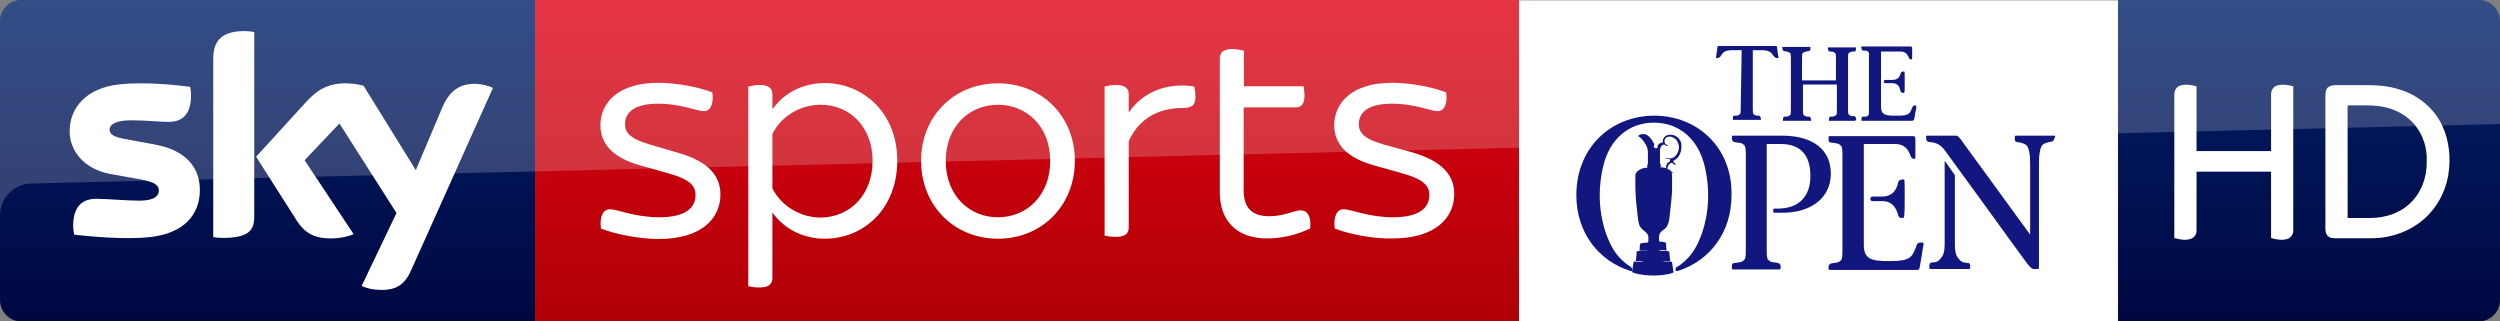 <?xml version="1.0" encoding="UTF-8" standalone="no"?>
<!-- Generator: Adobe Illustrator 18.1.1, SVG Export Plug-In . SVG Version: 6.00 Build 0)  -->

<svg
   xmlns:dc="http://purl.org/dc/elements/1.1/"
   xmlns:cc="http://creativecommons.org/ns#"
   xmlns:rdf="http://www.w3.org/1999/02/22-rdf-syntax-ns#"
   xmlns:svg="http://www.w3.org/2000/svg"
   xmlns="http://www.w3.org/2000/svg"
   xmlns:xlink="http://www.w3.org/1999/xlink"
   xmlns:sodipodi="http://sodipodi.sourceforge.net/DTD/sodipodi-0.dtd"
   xmlns:inkscape="http://www.inkscape.org/namespaces/inkscape"
   version="1.1"
   id="Layer_1"
   x="0px"
   y="0px"
   viewBox="0 0 933.138 120"
   enable-background="new 0 0 456 69.1"
   xml:space="preserve"
   sodipodi:docname="Sky Sports The Open HD.svg"
   width="933.138"
   height="120"
   inkscape:version="0.92.0 r15299"><rect x="0" y="0" width="933.138" height="120" fill="#808080" stroke="none"/><defs
     id="defs99"><linearGradient
       y2="-27.096"
       x2="99.851"
       y1="138.674"
       x1="99.851"
       gradientUnits="userSpaceOnUse"
       id="b-0"
       gradientTransform="matrix(-1,0,0,1,933.138,6.694327e-7)"><stop
         id="stop19-3"
         stop-color="#00043b"
         offset="0" /><stop
         id="stop21-3"
         stop-color="#002672"
         offset="1" /></linearGradient><linearGradient
       id="a"
       gradientUnits="userSpaceOnUse"
       x1="-8599.162"
       y1="-4719.377"
       x2="-8599.162"
       y2="-4553.606"
       gradientTransform="rotate(180,-4107.903,-2290.35)"><stop
         offset="0"
         stop-color="#a80002"
         id="stop12" /><stop
         offset="1"
         stop-color="#ea021a"
         id="stop14" /></linearGradient><linearGradient
       id="b"
       gradientUnits="userSpaceOnUse"
       x1="99.851"
       y1="138.674"
       x2="99.851"
       y2="-27.096"><stop
         offset="0"
         stop-color="#00043b"
         id="stop19" /><stop
         offset="1"
         stop-color="#002672"
         id="stop21" /></linearGradient><defs
       id="defs3"><rect
         height="69.1"
         width="129.3"
         y="0"
         x="326.7"
         id="SVGID_1_" /></defs><clipPath
       id="SVGID_2_"><use
         height="100%"
         width="100%"
         y="0"
         x="0"
         style="overflow:visible"
         id="use5"
         overflow="visible"
         xlink:href="#SVGID_1_" /></clipPath></defs><sodipodi:namedview
     pagecolor="#ffffff"
     bordercolor="#666666"
     borderopacity="1"
     objecttolerance="10"
     gridtolerance="10"
     guidetolerance="10"
     inkscape:pageopacity="0"
     inkscape:pageshadow="2"
     inkscape:window-width="1920"
     inkscape:window-height="1017"
     id="namedview97"
     showgrid="false"
     fit-margin-top="0"
     fit-margin-left="0"
     fit-margin-right="0"
     fit-margin-bottom="0"
     inkscape:zoom="1.245614"
     inkscape:cx="496.04714"
     inkscape:cy="83.55551"
     inkscape:window-x="-8"
     inkscape:window-y="-8"
     inkscape:window-maximized="1"
     inkscape:current-layer="Layer_1" /><path
     id="path24-4"
     d="m 790.578,120 h 134.56 c 4.4,0 8,-3.6 8,-8 L 933.138,7.9 C 933.138,3.7 929.638,6.6943269e-7 925.238,6.6943269e-7 h -134.66 z"
     style="fill:url(#b-0);stroke-width:1"
     inkscape:connector-curvature="0"
     sodipodi:nodetypes="csssscc" /><g
     id="#ffffffff"
     transform="matrix(0.48,0,0,0.48,790.578,2.425e-4)"><path
       d="m 47.72,66.75 c 4.27,-1.63 9.01,-0.77 13.3,0.33 v 50.41 H 118.98 V 73.97 c -0.2,-3.08 1.41,-6.38 4.46,-7.41 4.18,-1.36 8.64,-0.52 12.8,0.5 V 179 c 0.19,2.95 -1.68,5.81 -4.48,6.78 -4.19,1.35 -8.66,0.5 -12.78,-0.69 V 133.51 H 61.02 v 45.56 c 0.17,2.76 -1.52,5.48 -4.09,6.53 -4.28,1.62 -8.94,0.68 -13.19,-0.49 V 74.03 C 43.58,71.11 44.9,67.95 47.72,66.75 Z"
       id="path7"
       inkscape:connector-curvature="0"
       style="opacity:1;fill:#ffffff"
       sodipodi:nodetypes="ccccccccccccccccc" /><path
       d="m 163.6,67.6 c 1.935,-1.25 4.183,-1.423 6.447,-1.407 h 20.664 c 9.42,-0.029 18.815,0.355 27.86,3.307 14.45,4.25 27.14,14.48 33.54,28.21 5.52,11.92 6.78,25.54 4.66,38.43 -2.52,15.09 -11.04,29.21 -23.67,37.96 -10.48,7.39 -23.33,11.21 -36.12,11.18 h -27.04 c -2.47,-0.06 -5.46,0.05 -7.15,-2.1 -1.87,-2.29 -1.55,-5.41 -1.57,-8.16 V 74.96 c -0.01,-2.57 0.12,-5.67 2.38,-7.36 m 14.9,14.359 v 87.541 h 18.52 c 10.64,-0.21 21.64,-3.56 29.54,-10.93 9.32,-8.38 13.81,-21.17 13.46,-33.53 0.39,-9.74 -2.69,-19.54 -8.69,-27.24 -5.52,-7 -13.5,-11.82 -22.09,-14.05 -5.145,-1.391 -10.41,-1.791 -15.703,-1.791 z"
       id="path9"
       inkscape:connector-curvature="0"
       style="opacity:1;fill:#ffffff"
       sodipodi:nodetypes="ccccccccccccccccccccsc" /></g><path
     style="fill:url(#a)"
     inkscape:connector-curvature="0"
     id="path17"
     d="M 199.7,0 H 567 V 120 H 199.7 Z" /><path
     style="fill:url(#b)"
     inkscape:connector-curvature="0"
     id="path24-8"
     d="M 199.7,120 H 8 c -4.4,0 -8,-3.6 -8,-8 V 7.9 C 0,3.7 3.5,0 7.9,0 h 191.8 z" /><path
     style="fill:#ffffff"
     inkscape:connector-curvature="0"
     id="path26"
     d="m 135,106.7 c 1.3,0.7 3.9,1.5 7.3,1.5 5.7,0.1 8.8,-2.1 11.1,-7.2 L 184,32.8 c -1.3,-0.7 -4.1,-1.4 -6.3,-1.5 -3.9,-0.1 -9.2,0.7 -12.6,8.8 L 155.2,63.5 135.7,32 c -1.3,-0.4 -4.3,-0.9 -6.6,-0.9 -6.8,0 -10.7,2.5 -14.7,6.8 l -18.8,20.6 15.2,23.9 c 2.8,4.4 6.5,6.6 12.5,6.6 3.9,0 7.2,-0.9 8.7,-1.6 L 113.7,59.8 126.7,46.1 148,79.5 Z M 94.9,80.9 c 0,5 -2,7.9 -11.8,7.9 -1.3,0 -2.4,-0.1 -3.5,-0.3 V 21.9 c 0,-5.1 1.7,-10.3 11.6,-10.3 1.2,0 2.5,0.1 3.7,0.4 z m -20.3,-10 c 0,9.4 -6.1,16.2 -18.6,17.6 -9,1 -22.1,-0.2 -28.3,-0.9 -0.2,-1 -0.4,-2.3 -0.4,-3.3 0,-8.2 4.4,-10.1 8.6,-10.1 4.3,0 11.1,0.7 16.2,0.7 5.6,0 7.2,-1.9 7.2,-3.7 0,-2.4 -2.2,-3.3 -6.6,-4.2 L 41,64.9 C 31.2,63 26,56.2 26,49 c 0,-8.8 6.2,-16.1 18.4,-17.5 9.2,-1 20.5,0.1 26.6,0.9 0.2,1.1 0.3,2.1 0.3,3.2 0,8.2 -4.3,9.9 -8.5,9.9 -3.2,0 -8.1,-0.6 -13.8,-0.6 -5.8,0 -8.1,1.6 -8.1,3.5 0,2 2.3,2.9 5.9,3.5 L 58.1,54 c 11.6,2.2 16.5,8.8 16.5,16.9 m 149.7,14.4 c -0.6,-4.7 0.9,-7.2 3.4,-7.2 2.7,0 9.2,3 18.4,3 9.8,0 13.5,-3.6 13.5,-8.2 0,-3.2 -1.4,-5.8 -10.4,-8.3 l -10,-2.8 c -10.7,-2.9 -15.1,-8.3 -15.1,-15.1 0,-8.2 6.5,-15.8 21.6,-15.8 6.8,0 15.2,1.6 20.2,3.6 0.6,4.6 -0.9,7 -3.2,7 -2.5,0 -8.6,-2.8 -17,-2.8 -9,0 -12.4,3.3 -12.4,7.6 0,2.8 1.3,5.4 9.5,7.7 l 10.2,3 c 11.3,3.2 15.9,8.5 15.9,15.6 0,8.8 -6.9,16.6 -23,16.6 -7.4,0 -16.3,-1.8 -21.6,-3.9 M 334.9,60 c 0,18.1 -12.7,29.1 -27,29.1 -8.6,0 -15.5,-4 -19.6,-9.8 v 24.5 c 0,2.1 -1.2,3.5 -4.8,3.5 -1.6,0 -3.4,-0.2 -4.2,-0.5 V 32.3 c 0.8,-0.2 2.6,-0.6 4.2,-0.6 3.6,0 4.8,1.4 4.8,3.5 v 5.6 c 4.1,-5.8 11,-9.8 19.6,-9.8 14.3,0.1 27,11 27,29 m -9.2,0 c 0,-12.4 -8.3,-20.9 -19.4,-20.9 -7.7,0 -14.8,4.4 -18,10.9 v 20.3 c 3.2,6.4 10.3,10.9 18,10.9 11.1,-0.1 19.4,-8.6 19.4,-21.2 m 18.1,0 c 0,-16.6 12.3,-28.9 28.7,-28.9 16.5,0 28.7,12.4 28.7,28.9 0,16.7 -12.3,29.1 -28.7,29.1 -16.4,0 -28.7,-12.4 -28.7,-29.1 m 48.2,0 c 0,-12.8 -8.8,-20.9 -19.5,-20.9 -10.7,0 -19.5,8.1 -19.5,20.9 0,13 8.8,21.1 19.5,21.1 C 383.2,81.1 392,73 392,60 m 54.2,-23.9 c 0,3.4 -1.5,4.2 -4.8,4.2 -6.4,0 -15.5,2.1 -20.1,12.4 v 32.2 c 0,2.2 -1.2,3.5 -4.8,3.5 -1.6,0 -3.4,-0.2 -4.2,-0.5 V 32.3 c 0.8,-0.2 2.6,-0.6 4.2,-0.6 3.6,0 4.8,1.4 4.8,3.5 V 42 c 5.1,-7.4 14,-11.4 24.5,-9.7 0.1,0.7 0.4,2.4 0.4,3.8 m 52,49.2 c -0.6,-4.7 0.9,-7.2 3.4,-7.2 2.7,0 9.2,3 18.4,3 9.8,0 13.5,-3.6 13.5,-8.2 0,-3.2 -1.4,-5.8 -10.4,-8.3 l -10,-2.8 C 502.4,58.9 498,53.5 498,46.7 c 0,-8.2 6.5,-15.8 21.6,-15.8 6.8,0 15.2,1.6 20.2,3.6 0.6,4.6 -0.9,7 -3.2,7 -2.4,0 -8.6,-2.8 -17,-2.8 -9,0 -12.4,3.3 -12.4,7.6 0,2.8 1.3,5.4 9.5,7.7 l 10.2,2.8 c 11.3,3.2 15.9,8.5 15.9,15.6 0,8.8 -6.9,16.6 -23,16.6 -7.3,0.2 -16.2,-1.6 -21.6,-3.7 m -9.2,0 c -4.8,2.3 -10.4,3.7 -16.1,3.7 -11,0 -17.6,-6.3 -17.6,-17.2 v -50 c 0,-2.1 1.2,-3.5 4.8,-3.5 1.6,0 3.4,0.4 4.2,0.7 v 13.2 h 22.3 c 0.1,0.7 0.3,2.2 0.3,3.6 0,3.3 -1.4,4.3 -3.4,4.3 H 464.2 V 71 c 0,6.8 3.3,9.7 9.6,9.7 5.7,0 9.1,-2.2 11.8,-2.2 2.6,0.2 3.9,2.5 3.4,6.8" /><path
     sodipodi:nodetypes="cscccccc"
     inkscape:connector-curvature="0"
     id="path28-8"
     d="M 8,0 C 3.6,0 0,3.6 0,8 V 80.4 C 0,74 5.1,68.7 11.5,68.5 L 933.188,46.301 V 8 c 0,-4.4 -3.6,-8 -8,-8 z"
     style="opacity:0.2;fill:#ffffff" /><g
     id="g10"
     clip-path="url(#SVGID_2_)"
     transform="matrix(1.734,0,0,1.734,-0.173,0.173)"><path
       sodipodi:nodetypes="ccccc"
       style="fill:#ffffff"
       inkscape:connector-curvature="0"
       id="path8"
       d="M 327.07,69.1 H 456 V 0 H 327.07 Z" /></g><g
     id="g4646"><path
       d="m 617.514,43.179 c -16.127,0 -29.133,11.792 -29.133,29.653 0,14.22 8.497,24.624 20.116,28.266 0.52,0.173 0.694,0.173 0.694,0 0.347,-0.867 -0.347,-1.214 -0.347,-1.387 -0.52,-0.347 -1.04,-0.694 -1.561,-1.04 -2.428,-1.908 -5.029,-4.335 -7.283,-10.058 -1.908,-4.682 -4.509,-14.566 -1.561,-26.705 2.428,-10.058 9.538,-16.127 18.902,-16.127 v 0 0 0 c 9.364,0 16.474,6.069 18.902,16.127 2.948,12.139 0.347,22.023 -1.561,26.705 -2.254,5.723 -4.855,8.15 -7.283,10.058 -0.347,0.347 -1.04,0.694 -1.561,1.04 0,0 -0.694,0.347 -0.347,1.387 0,0.173 0.347,0 0.694,0 0.347,0 0.694,-0.173 0.694,-0.173 11.272,-3.815 19.422,-14.046 19.422,-28.092 C 646.647,54.971 633.468,43.179 617.514,43.179 Z"
       id="path16"
       inkscape:connector-curvature="0"
       style="fill:#121780;stroke-width:1.734" /><g
       transform="matrix(1.734,0,0,1.734,-0.173,0.173)"
       id="g22"><path
         d="m 394.2,37.3 c 0,2.6 -1.1,4.8 -3.1,6.3 -1.9,1.4 -4.4,2.1 -7.4,2.1 -0.4,0 -0.9,0 -1.2,0 0,0 0,0 -0.3,0 -0.4,0 -0.4,-0.1 -0.4,-0.5 0,-0.4 0.1,-0.4 0.4,-0.4 0.2,0 0.5,0 0.6,0 4.4,0 7,-2.5 7,-7 0,-4.6 -2.2,-6.9 -6.4,-6.9 h -3 v 21.7 0.6 c 0,1.4 0,2.3 0.3,2.6 0.5,0.5 0.7,0.5 1.4,0.6 0.2,0 0.2,0 0.6,0.1 0.2,0 0.6,0.1 0.7,0.7 0,0.6 0,0.7 -0.3,0.7 -0.3,0 -1.9,0 -1.9,0 h -6.1 c 0,0 -1.6,0 -1.9,0 -0.3,0 -0.3,0 -0.3,-0.7 0,-0.7 0.4,-0.7 0.7,-0.7 0.4,-0.1 0.4,0 0.6,-0.1 0.7,-0.1 0.9,-0.1 1.4,-0.6 0.3,-0.3 0.3,-1.2 0.3,-2.6 V 34.3 33.8 c 0,-1.4 0,-2.3 -0.3,-2.6 -0.5,-0.5 -0.7,-0.5 -1.4,-0.6 -0.2,0 -0.2,0 -0.6,-0.1 -0.2,0 -0.6,-0.1 -0.7,-0.7 0,-0.6 0,-0.7 0.3,-0.7 0.3,0 1.9,0 1.9,0 h 8.9 c 6.5,0.1 10.2,3.1 10.2,8.2 z"
         id="path20"
         inkscape:connector-curvature="0"
         style="fill:#121780" /></g><g
       transform="matrix(1.734,0,0,1.734,-0.173,0.173)"
       id="g26"><path
         d="m 409.2,38.6 c 0,0 -0.4,0 -0.6,0.9 -0.3,1.3 -1.2,2.7 -3.3,2.7 0,0 -1.8,0 -2.1,0 -0.3,0 -0.5,0.3 -0.5,0.5 0,0.2 0.1,0.5 0.5,0.5 0.3,0 2.1,0 2.1,0 2.1,0 2.9,1.4 3.3,2.7 0.2,0.9 0.6,0.9 0.6,0.9 0,0 0.4,0 0.6,0 0.2,0 0.3,-0.4 0.3,-4.3 0,-3.9 0,-4 -0.3,-4 -0.2,0.1 -0.6,0.1 -0.6,0.1 z"
         id="path24"
         inkscape:connector-curvature="0"
         style="fill:#121780" /></g><g
       transform="matrix(1.734,0,0,1.734,-0.173,0.173)"
       id="g30"><path
         d="m 413.9,52.1 c -0.1,0 -0.1,0 -0.4,0 -0.7,0 -0.9,0.6 -0.9,0.8 -0.9,2.3 -1.2,3.2 -5.5,3.2 -0.1,0 -0.5,0 -0.5,0 -3.6,0 -5.3,-0.4 -5.3,-3.5 V 30.9 h 6.7 c 1.6,0 2.7,0.7 3.3,2.4 0.1,0.2 0.2,0.8 0.9,0.8 0.2,0 0.2,-0.2 0.2,-0.5 0,-1 0,-3.4 0,-3.8 0,-0.5 -0.1,-0.6 -0.7,-0.6 -0.4,0 -0.6,0 -1.9,0 h -6 -1.8 -5.9 -0.2 c 0,0 -1.6,0 -1.9,0 -0.3,0 -0.3,0 -0.3,0.7 0,0.7 0.4,0.7 0.7,0.7 0.4,0.1 0.4,0 0.6,0.1 0.7,0.1 0.9,0.1 1.4,0.6 0.3,0.3 0.3,1.2 0.3,2.6 v 0.5 18.4 0.5 c 0,1.4 0,2.3 -0.3,2.6 -0.5,0.5 -0.7,0.5 -1.4,0.6 -0.2,0 -0.2,0 -0.6,0.1 -0.2,0 -0.6,0.1 -0.7,0.7 0,0.6 0,0.7 0.3,0.7 0.3,0 1.9,0 1.9,0 h 6.1 c 0,0 0.8,0 1.4,0 0,0 0.1,0 0.1,0 0.2,0 0.3,0 0.4,0 v 0 c 1.8,0 8.1,0 8.8,0 0.4,0 0.6,0 0.7,-1 0.3,-1.4 0.6,-3.9 0.7,-4.1 0.1,-0.5 0.1,-0.8 -0.2,-0.8 z"
         id="path28"
         inkscape:connector-curvature="0"
         style="fill:#121780" /></g><g
       transform="matrix(1.734,0,0,1.734,-0.173,0.173)"
       id="g34"><path
         d="m 423.5,56.5 c -0.9,-0.1 -1.3,-0.2 -2,-1.2 -0.3,-0.4 -0.6,-1.1 -0.6,-2.7 v -0.4 0 -0.1 0 0 V 52 37.6 l -2.2,-3.1 v 17.5 0 0.5 c 0,1.6 -0.3,2.3 -0.6,2.7 -0.8,1.1 -1.1,1.1 -2,1.2 -0.2,0 -0.6,-0.1 -0.7,0.7 0,0.7 0,0.7 0.3,0.7 0.3,0 1.8,0 1.8,0 h 4.6 c 0,0 1.5,0 1.8,0 0.3,0 0.3,0 0.3,-0.7 -0.1,-0.7 -0.5,-0.6 -0.7,-0.6 z"
         id="path32"
         inkscape:connector-curvature="0"
         style="fill:#121780" /></g><g
       transform="matrix(1.734,0,0,1.734,-0.173,0.173)"
       id="g38"><path
         d="m 442.3,29.1 c -0.3,0 -1.9,0 -1.9,0 H 436 c 0,0 -1.6,0 -1.9,0 -0.3,0 -0.3,0 -0.3,0.7 0,0.7 0.4,0.7 0.7,0.7 0.4,0.1 1.5,0.2 2,0.9 0.3,0.5 0.6,1.6 0.6,3.6 v 0.6 0 14.8 L 422.6,30.5 c -0.7,-1 -1,-1.4 -1.6,-1.4 -1.3,0 -5.1,0 -6,0 -0.2,0 -0.3,0 -0.3,0.3 0,0.3 0.1,0.6 0.1,0.7 0.1,0.3 0.6,0.4 0.8,0.4 1.5,0.1 2.4,0.7 3.3,2 1,1.3 7.4,10.2 10.2,14 2,2.8 7.3,10.1 7.5,10.3 0.8,1 1.1,1 1.3,1 h 0.2 c 0,0 0.3,0 0.6,0 0.3,0 0.3,-0.3 0.3,-0.3 V 53.1 53 35.5 v 0 -0.6 c 0,-2 0.3,-3.1 0.6,-3.6 0.5,-0.7 1.6,-0.8 2,-0.9 0.2,0 0.6,-0.1 0.7,-0.7 0.3,-0.5 0.2,-0.6 0,-0.6 z"
         id="path36"
         inkscape:connector-curvature="0"
         style="fill:#121780" /></g><g
       transform="matrix(1.734,0,0,1.734,-0.173,0.173)"
       id="g42"><path
         d="m 406.3,25.9 h 5.4 c 0.2,0 0.4,-0.1 0.5,-0.6 0.1,-0.7 0.3,-1.8 0.4,-2.2 v 0 c 0,-0.2 0,-0.3 0,-0.4 0,0 -0.1,-0.1 -0.1,-0.1 h -0.2 c -0.4,0 -0.5,0.3 -0.6,0.5 v 0 c -0.5,1.3 -0.7,1.7 -3,1.7 h -0.8 C 406,24.8 405,24.6 405,22.9 V 11 h 4.2 c 0.9,0 1.4,0.4 1.8,1.3 0,0 0,0 0,0 0,0.1 0.1,0.4 0.5,0.4 0.2,0 0.2,-0.2 0.2,-0.3 v -2.1 c 0,-0.3 -0.1,-0.4 -0.4,-0.4 H 401 c -0.1,0 -0.1,0 -0.2,0 -0.1,0.1 -0.1,0.2 0,0.4 0,0.4 0.3,0.5 0.4,0.5 0.2,0 0.2,0 0.3,0 h 0.1 c 0.3,0 0.4,0 0.7,0.3 0.2,0.2 0.1,0.5 0.1,1.2 v 0.2 10.5 0.5 c 0,0.6 0,1 -0.1,1.2 -0.3,0.3 -0.4,0.3 -0.7,0.3 h -0.1 c -0.1,0 -0.1,0 -0.3,0 -0.1,0 -0.4,0 -0.4,0.5 0,0.2 0,0.3 0,0.4 0,0 0.1,0 0.2,0 z"
         id="path40"
         inkscape:connector-curvature="0"
         style="fill:#121780" /></g><g
       transform="matrix(1.734,0,0,1.734,-0.173,0.173)"
       id="g46"><path
         d="m 409.8,19.9 c 0.1,0 0.2,0 0.2,-0.1 0.1,-0.1 0.1,-0.4 0.1,-2.3 v -0.6 c 0,-1.4 0,-1.5 -0.1,-1.6 -0.1,0 -0.1,0 -0.2,0 0,0 -0.1,0 -0.1,0 -0.2,0 -0.4,0.1 -0.5,0.5 -0.2,0.6 -0.5,1.3 -1.8,1.3 h -1.5 c -0.2,0 -0.3,0.3 -0.3,0.3 v 0.1 c 0,0.1 0.1,0.3 0.3,0.3 h 1.5 c 1.2,0 1.6,0.8 1.7,1.4 0.1,0.4 0.2,0.6 0.4,0.6 0.1,0.1 0.2,0.1 0.3,0.1 z"
         id="path44"
         inkscape:connector-curvature="0"
         style="fill:#121780" /></g><g
       transform="matrix(1.734,0,0,1.734,-0.173,0.173)"
       id="g50"><path
         d="m 399.4,25.8 c 0.1,0 0.1,0 0.2,0 0.1,-0.1 0.1,-0.2 0,-0.4 0,-0.4 -0.3,-0.5 -0.4,-0.5 0,0 -0.3,0 -0.3,0 0,0 -0.5,0 -0.8,-0.3 -0.2,-0.2 -0.2,-0.6 -0.2,-1.2 V 23.1 12.5 c 0,-0.7 0,-1.1 0.2,-1.2 0.3,-0.3 0.8,-0.3 0.8,-0.3 0.1,0 0.3,0 0.3,0 0.1,0 0.4,0 0.4,-0.5 0,-0.2 0,-0.3 0,-0.4 0,0 -0.1,0 -0.2,0 h -5.6 c -0.1,0 -0.1,0 -0.2,0 -0.1,0.1 -0.1,0.2 0,0.4 0,0.4 0.3,0.5 0.4,0.5 0,0 0.3,0 0.3,0 0,0 0.5,0 0.8,0.3 0.2,0.2 0.2,0.6 0.2,1.2 v 4.7 H 388 v -4.4 -0.3 c 0,-0.7 0,-1.1 0.2,-1.2 0.3,-0.3 1.2,-0.4 1.2,-0.4 0.1,0 0.4,0 0.4,-0.5 0,-0.2 0,-0.3 0,-0.4 0,0 -0.1,0 -0.2,0 H 384 c -0.1,0 -0.1,0 -0.2,0 -0.1,0.1 -0.1,0.2 0,0.4 0,0.4 0.3,0.5 0.4,0.5 0,0 0.9,0.1 1.2,0.4 0.2,0.2 0.2,0.6 0.2,1.2 v 0.3 10.4 0.3 c 0,0.7 0,1.1 -0.2,1.2 -0.3,0.3 -0.8,0.3 -0.8,0.3 -0.1,0 -0.3,0 -0.3,0 -0.1,0 -0.4,0 -0.4,0.5 0,0.2 0,0.3 0,0.4 0,0 0.1,0 0.2,0 h 5.6 c 0.1,0 0.1,0 0.2,0 0.1,-0.1 0.1,-0.2 0,-0.4 0,-0.4 -0.3,-0.5 -0.4,-0.5 0,0 -0.3,0 -0.3,0 0,0 -0.5,0 -0.8,-0.3 -0.2,-0.2 -0.2,-0.6 -0.2,-1.2 v -0.3 -5.1 h 7.3 v 5.1 0.3 c 0,0.7 0,1.1 -0.2,1.2 -0.3,0.3 -0.8,0.3 -0.8,0.3 -0.1,0 -0.3,0 -0.3,0 -0.1,0 -0.4,0 -0.4,0.5 0,0.2 0,0.3 0,0.4 0,0 0.1,0 0.2,0 h 5.4 z"
         id="path48"
         inkscape:connector-curvature="0"
         style="fill:#121780" /></g><g
       transform="matrix(1.734,0,0,1.734,-0.173,0.173)"
       id="g54"><path
         d="m 374.8,23.3 c 0,0.7 0,1.1 -0.2,1.2 -0.3,0.3 -0.8,0.3 -0.8,0.3 -0.1,0 -0.3,0 -0.3,0 -0.1,0 -0.4,0 -0.4,0.5 0,0.2 0,0.3 0,0.4 0,0 0.1,0 0.2,0 h 5.6 c 0.1,0 0.1,0 0.2,0 0.1,-0.1 0.1,-0.2 0,-0.4 0,-0.4 -0.3,-0.5 -0.4,-0.5 0,0 -0.3,0 -0.3,0 0,0 -0.5,0 -0.8,-0.3 -0.2,-0.2 -0.2,-0.6 -0.2,-1.2 V 10.7 h 1.7 c 1.9,0 2.2,0.4 2.9,1.4 0.2,0.3 0.7,0.3 0.7,0.3 h 0.1 c 0,0 0.1,0 0.1,0 0,0 0.1,-0.1 0,-0.3 L 382.6,10 c 0,-0.1 -0.1,-0.1 -0.1,-0.2 h -12.6 v 0 c 0,0 -0.1,0.1 -0.1,0.2 l -0.3,2.1 c 0,0.1 0,0.2 0,0.3 0,0 0.1,0 0.1,0 h 0.1 c 0,0 0.5,0 0.7,-0.3 0.7,-1.1 1,-1.4 2.9,-1.4 h 1.7 z"
         id="path52"
         inkscape:connector-curvature="0"
         style="fill:#121780" /></g><path
       d="m 619.422,90.173 c 0,0 -0.173,-0.347 -0.173,-0.52 0,-0.867 -0.173,-1.734 0.347,-2.601 0.347,-0.52 0.694,-0.867 1.214,-1.214 0.52,-0.347 1.04,-0.694 1.387,-1.387 0.52,-0.867 0.694,-1.734 0.867,-2.601 0.173,-1.561 0.347,-3.121 0.52,-4.682 0.173,-1.214 0.173,-2.254 0.347,-3.468 0.173,-1.214 0.173,-2.428 0.173,-3.815 0,-1.561 0,-3.121 0,-4.682 0,-0.173 0,-0.347 -0.173,-0.52 v 0 c 0.347,-0.173 0.52,-0.173 0.52,-0.173 0,0 0.173,-0.173 -0.347,-0.173 v 0 c -0.347,-0.52 -0.867,-1.04 -1.561,-1.214 0,0 -0.173,0 -0.173,0 v 0 c 0,-0.867 0.347,-1.734 1.214,-2.254 0.347,-0.173 0.52,0 0.694,0 0.173,0 0.347,0.347 0.52,0.52 0.347,0.173 0.694,0.173 0.694,0.173 0,0 0,0 0,0 -0.173,-0.52 -0.347,-0.694 -0.694,-0.867 v 0 c -0.173,0 -0.173,-0.694 0,-0.867 v 0 c 0.52,-0.173 1.04,-0.52 1.561,-1.214 0.867,-1.04 1.387,-2.775 1.214,-4.335 0,-0.173 0,-0.347 0,-0.694 0,-0.173 -0.867,-3.295 -4.162,-3.295 -1.561,0 -2.428,0.867 -2.775,2.081 0,0.347 0,0.52 0,0.867 -1.04,-0.173 -1.908,1.04 -1.908,1.04 0,0 0,0.173 0,0.173 0.173,0.52 -0.173,1.04 -0.867,0.867 -0.694,-0.173 -0.694,-1.04 -0.347,-1.387 v 0 c 0,0 0,0 0,0 -0.347,-0.694 -1.04,-2.254 -2.428,-3.295 -1.214,-1.04 -3.295,-0.52 -3.642,0.173 0,0 0,0 0,0 0.173,0.173 0.867,0.347 1.908,1.734 1.561,2.081 1.734,3.295 1.734,4.335 0,1.04 0,3.642 0,3.988 0,0.52 -0.347,1.214 -0.347,1.214 l 0.173,0.347 v 0.173 c 0,0 0,0 0,0 -1.04,0 -1.908,0.173 -2.775,0.694 -0.867,0.347 -1.734,1.214 -1.734,2.254 0,1.561 0,3.121 0,4.682 0,1.214 0.173,2.428 0.173,3.815 0.173,1.214 0.173,2.254 0.347,3.468 0.173,1.561 0.347,3.121 0.52,4.682 0.173,0.867 0.347,1.908 0.867,2.601 0.347,0.52 0.867,1.04 1.387,1.387 0.52,0.347 0.867,0.694 1.214,1.214 0.52,0.694 0.347,1.734 0.347,2.601 0,0.173 -0.173,0.52 -0.173,0.52 v 0 c -0.173,0 -2.775,0.173 -2.948,0.52 v 0 c 0,0.347 -0.173,2.254 -0.173,2.428 0,0 0,0 0,0 v 0 c 1.214,0 2.254,-0.173 3.642,-0.173 0,0 -0.173,0 -0.173,0 -0.52,0 -0.694,0.173 -1.214,0.173 -0.867,0 -1.387,0 -2.254,0.173 0,0 -1.04,0 -1.04,0.347 0,0.173 -0.347,3.468 -0.347,3.468 0.173,0 1.387,0.173 3.121,0.173 0,0 0,0 -0.173,0 -0.52,0 -0.347,0.173 -1.561,0.173 -1.04,0 -1.387,-0.173 -1.561,-0.173 0,0 0,0 0,0 -0.173,0 -0.694,0 -0.694,0.347 0,0.173 -0.52,3.295 -0.52,3.468 0,0.173 0.173,0.347 2.428,0.867 1.04,0.173 2.601,0.52 5.202,0.52 0.173,0 0.52,0 0.694,0 v 0 c 2.601,0 4.162,-0.347 5.202,-0.52 2.254,-0.52 1.908,-0.694 1.908,-0.867 0,-0.173 -0.52,-3.295 -0.52,-3.468 0,-0.347 -0.52,-0.347 -0.694,-0.347 0,0 -0.52,0.173 -1.387,0.173 v 0 c -1.214,0 -1.04,-0.173 -1.561,-0.173 0,0 0,0 -0.173,0 1.734,0 2.948,0 3.121,-0.173 0,0 -0.347,-3.295 -0.347,-3.468 0,-0.173 -1.04,-0.347 -1.04,-0.347 v 0 c -0.52,0 -0.867,0 -1.387,0 v 0 c 0,0 0,0 0,0 -0.173,0 -0.347,0 -0.347,0 -0.694,0 -0.867,-0.347 -1.561,-0.347 0,0 0,0 -0.173,0 1.214,0 2.428,0 3.468,0.173 v 0 c 0,0 0,0 0,0 0,0 -0.173,-1.908 -0.173,-2.428 0.52,-0.694 -1.908,-0.867 -2.428,-0.867 z m 3.815,-29.827 c -0.52,0.173 -1.04,0.52 -1.214,1.214 -0.173,0.347 -0.173,0.867 -0.173,1.214 v 0 c -0.694,-0.173 -1.387,-0.347 -1.908,-0.347 0,0 -0.173,0 -0.173,0 0,0 0,0 0,0 l 0.173,-0.52 c 0,0 -0.173,-0.52 -0.347,-1.214 0,-0.347 0,-3.815 0,-4.682 0,-0.347 0.173,-0.694 0.173,-0.867 0,0 0,0 0,0 0,0 0,0 0,0 0.173,-0.347 0.52,-0.694 0.52,-0.867 0.347,-0.173 0.694,-0.347 0.867,-0.347 0,0 0,0 0,0 v 0 c 0.52,0.52 1.214,0.52 1.387,0.52 v 0 0 c 0,0 0,-0.347 -0.347,-0.347 -0.694,-0.347 -1.04,-0.867 -0.867,-1.734 0.173,-0.867 0.867,-1.387 1.908,-1.387 0.694,0 1.387,0.347 2.081,0.867 0.867,0.694 1.214,1.734 1.387,2.948 0,1.214 -0.52,2.601 -1.387,3.468 -0.694,0.694 -1.561,0.867 -2.254,0.867 -0.347,0 -0.52,0 -0.867,-0.173 -0.173,0 -0.173,0 -0.347,0 -0.173,0 -0.347,0 -0.347,0 v 0 0 c 0,0 0.173,0.173 1.04,0.347 0.347,0 0.52,0.173 0.867,0.173 -0.173,0.52 -0.173,0.867 -0.173,0.867 z"
       id="path56"
       inkscape:connector-curvature="0"
       style="fill:#121780;stroke-width:1.734" /></g></svg>